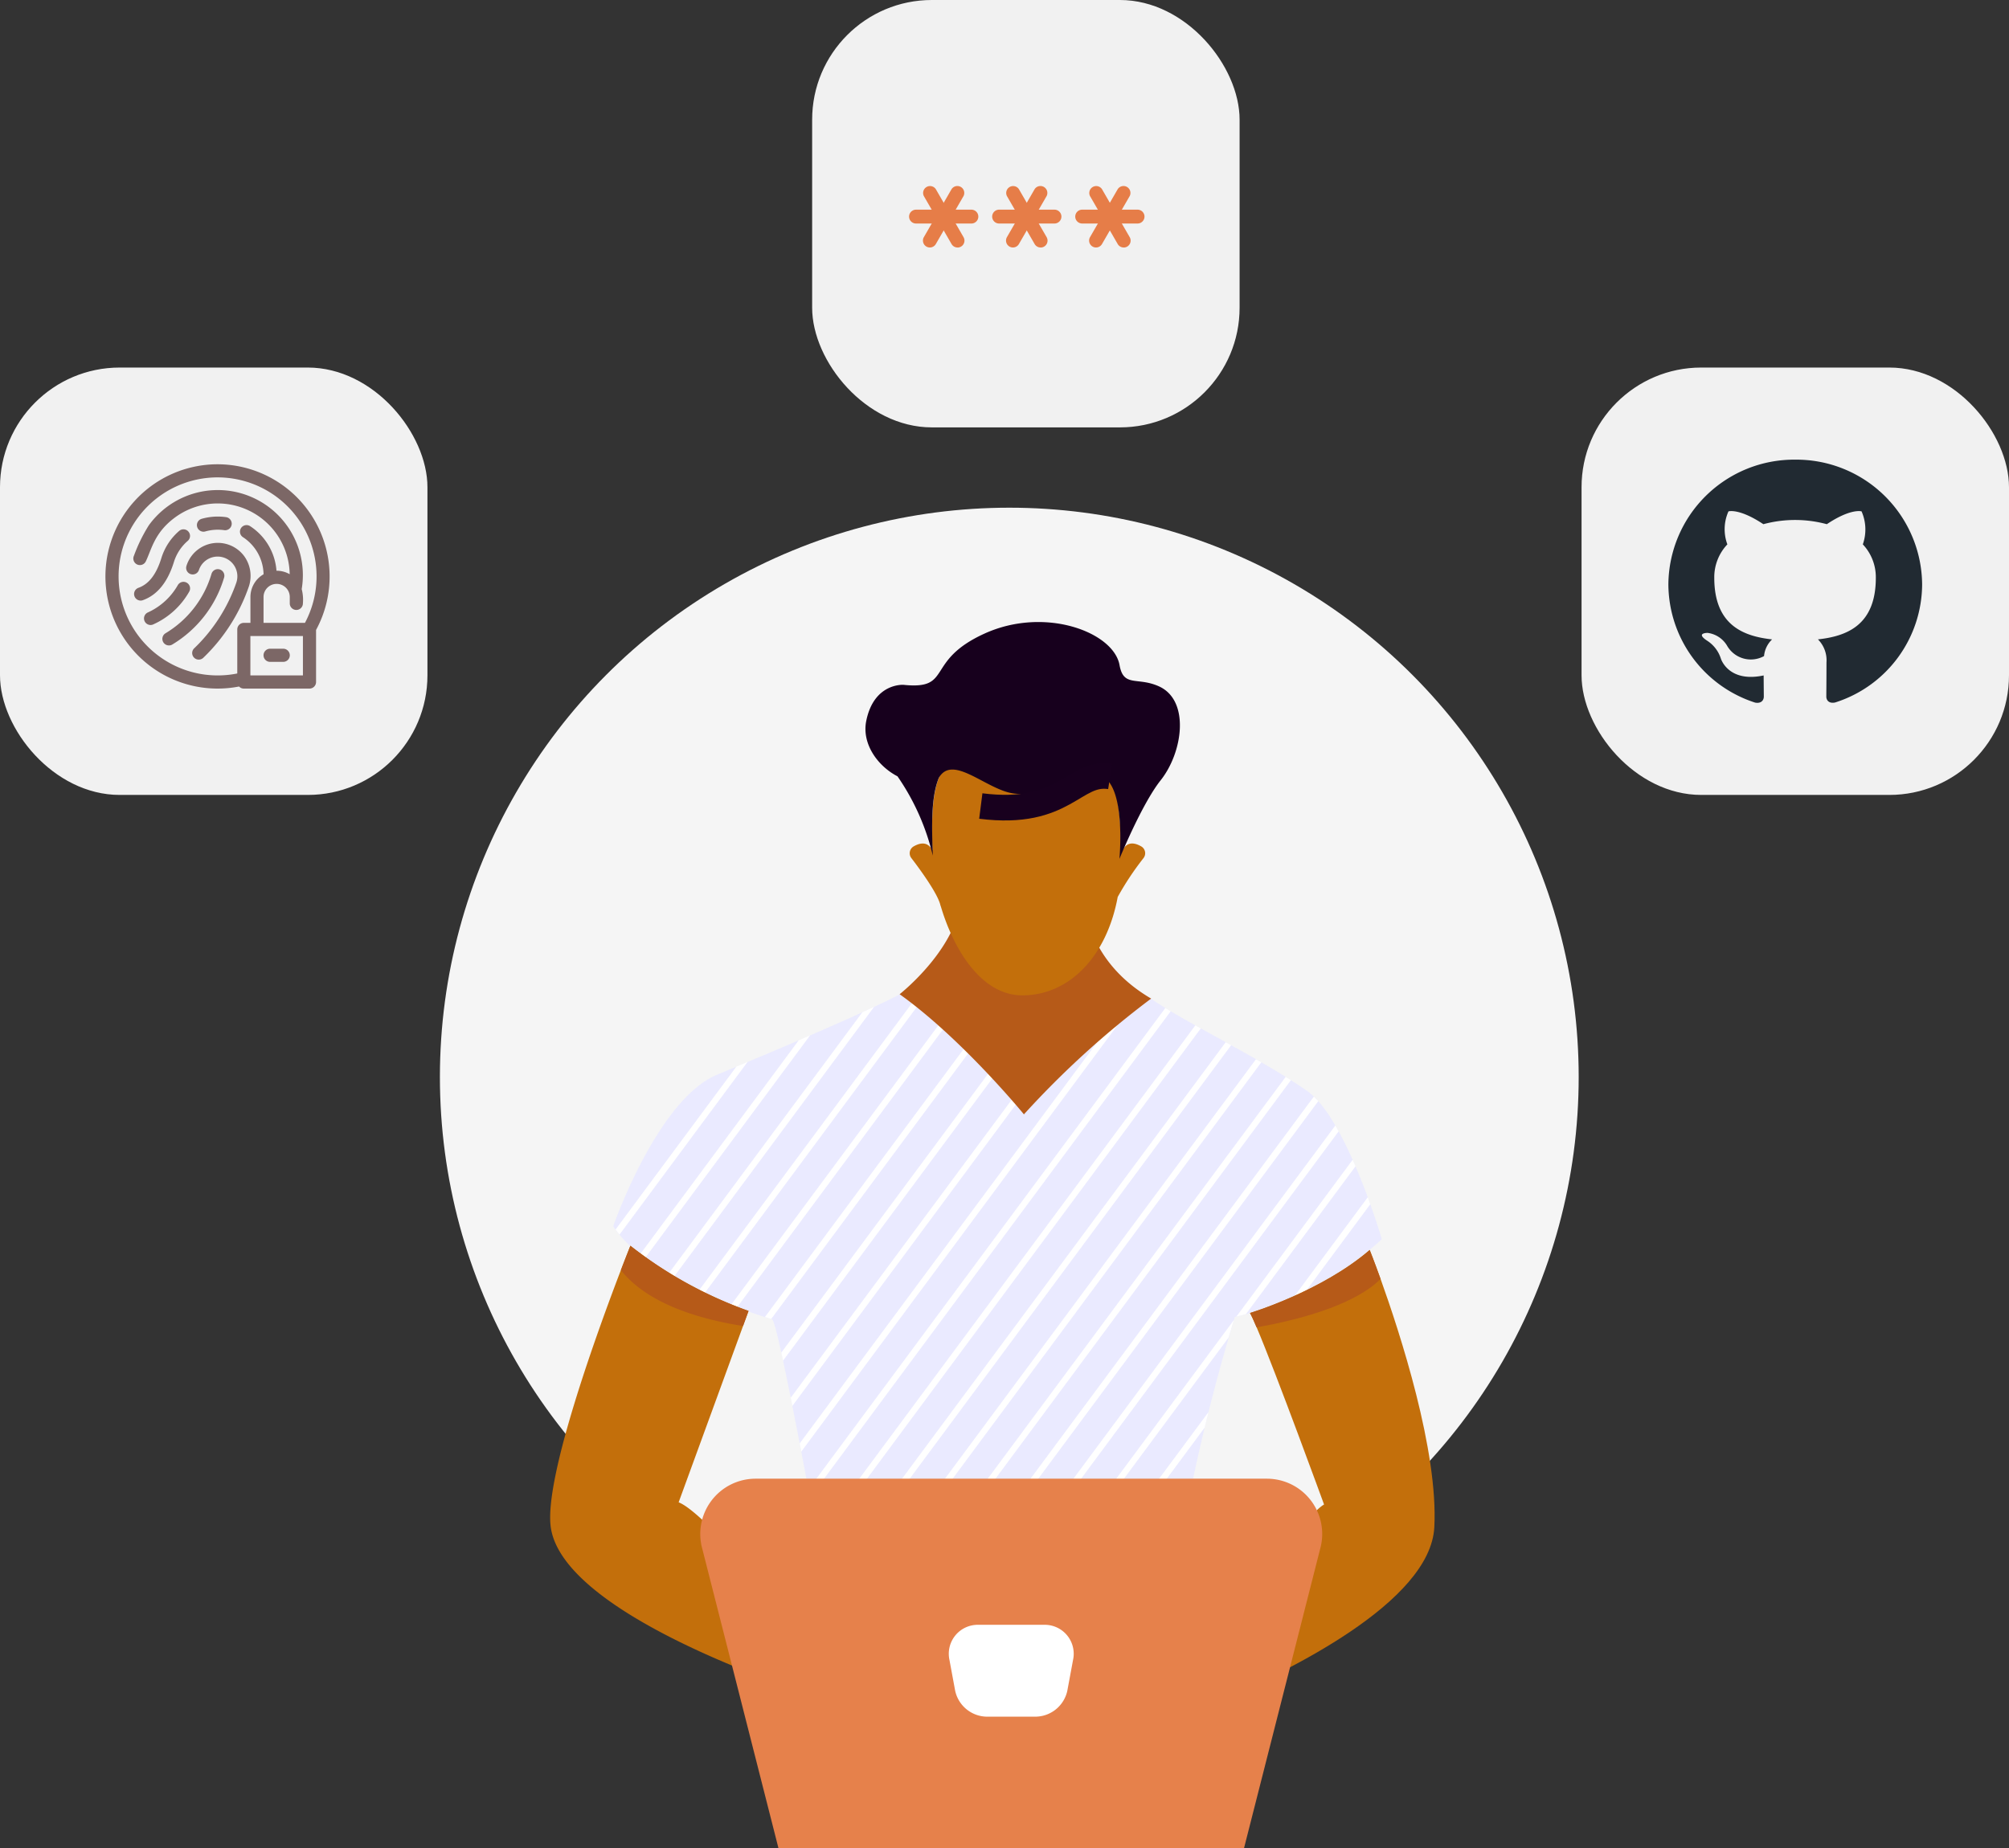 <!--
 * Copyright (c) 2021, WSO2 Inc. (http://www.wso2.com). All Rights Reserved.
 *
 * This software is the property of WSO2 Inc. and its suppliers, if any.
 * Dissemination of any information or reproduction of any material contained
 * herein in any form is strictly forbidden, unless permitted by WSO2 expressly.
 * You may not alter or remove any copyright or other notice from copies of this content."
-->

<svg id="register-applications-illustration" class="icon" xmlns="http://www.w3.org/2000/svg" width="235" height="216.215" viewBox="0 0 235 216.215">
    <rect x="0" y="0" width="235" height="216.215" fill="#333333" stroke="none"/>
    <g id="card-1" transform="translate(-251 -271)">
        <circle id="Ellipse_439" data-name="Ellipse 439" cx="66.604" cy="66.604" r="66.604"
                transform="translate(302.457 330.396)" fill="#f5f5f5"/>
        <g id="Layer_2" data-name="Layer 2" transform="translate(313.012 343.784)">
            <g id="Слой_1" data-name="Слой 1" transform="translate(-34.972 -0.007)">
                <g id="_1" data-name="1" transform="translate(0)">
                    <g id="CHARACTER">
                        <g id="T-SHIRT" transform="translate(44.686 43.218)">
                            <path id="Path_3045" data-name="Path 3045"
                                  d="M117.817,207.849c3.378,2.482,12.555,6.822,18.266,10.82C140.691,221.894,144.8,236,144.8,236A38.388,38.388,0,0,1,127.61,245.1a225.752,225.752,0,0,0-8.467,41.183s-19.759,7.306-37.591,0c0,0-7.185-40.67-8.083-40.916s-14.212-4.332-18.579-10.876c0,0,5.15-14.836,12.17-17.744,7.628-3.161,17.792-7.492,21.329-9.394C90.193,206.371,117.817,207.849,117.817,207.849Z"
                                  transform="translate(-54.89 -207.017)" fill="#eaeaff"/>
                            <path id="Path_3046" data-name="Path 3046"
                                  d="M71.66,246.49l-14.976,20.2c-.163-.194-.319-.39-.463-.591l14.135-19.063Z"
                                  transform="translate(-55.942 -238.25)" fill="#fff"/>
                            <path id="Path_3047" data-name="Path 3047"
                                  d="M89.791,231.57,70.45,257.664c-.194-.148-.384-.3-.57-.447L88.459,232.15Z"
                                  transform="translate(-66.751 -226.445)" fill="#fff"/>
                            <path id="Path_3048" data-name="Path 3048"
                                  d="M109.824,215.59,86.366,247.231c-.209-.121-.418-.242-.626-.37l22.711-30.637h0C108.933,216,109.384,215.792,109.824,215.59Z"
                                  transform="translate(-79.3 -213.8)" fill="#fff"/>
                            <path id="Path_3049" data-name="Path 3049"
                                  d="M129.731,207.07l-26.165,35.292c-.221-.1-.443-.209-.666-.315L128.807,207.1C129.1,207.085,129.406,207.074,129.731,207.07Z"
                                  transform="translate(-92.878 -207.059)" fill="#fff"/>
                            <path id="Path_3050" data-name="Path 3050"
                                  d="M149.055,207.072l-27.347,36.9L121,243.7l27.165-36.641Z"
                                  transform="translate(-107.199 -207.051)" fill="#fff"/>
                            <path id="Path_3051" data-name="Path 3051"
                                  d="M168.954,207.615l-28.3,38.167c-.144-.044-.395-.121-.731-.23l28.144-37.962h0C168.359,207.6,168.651,207.6,168.954,207.615Z"
                                  transform="translate(-122.17 -207.47)" fill="#fff"/>
                            <path id="Path_3052" data-name="Path 3052"
                                  d="M181.076,208.437l-31.787,42.872c-.069-.326-.136-.639-.209-.939l31.115-41.96Z"
                                  transform="translate(-129.417 -208.119)" fill="#fff"/>
                            <path id="Path_3053" data-name="Path 3053"
                                  d="M190.127,209.37,154.57,257.331c-.065-.324-.127-.643-.19-.956l34.877-47.045Z"
                                  transform="translate(-133.611 -208.847)" fill="#fff"/>
                            <path id="Path_3054" data-name="Path 3054"
                                  d="M198.94,210.462l-39.355,53.084c-.063-.321-.125-.645-.186-.964l38.672-52.162Z"
                                  transform="translate(-137.583 -209.71)" fill="#fff"/>
                            <path id="Path_3055" data-name="Path 3055"
                                  d="M206.665,216.668l-42.2,56.913c-.058-.324-.119-.647-.18-.971l41.751-56.32C206.241,216.413,206.45,216.538,206.665,216.668Z"
                                  transform="translate(-141.452 -214.354)" fill="#fff"/>
                            <path id="Path_3056" data-name="Path 3056"
                                  d="M214.024,226.357l-44.7,60.311c-.061-.321-.119-.645-.18-.973L213.386,226Q213.7,226.182,214.024,226.357Z"
                                  transform="translate(-145.29 -222.037)" fill="#fff"/>
                            <path id="Path_3057" data-name="Path 3057"
                                  d="M221.3,235.793l-47.279,63.771c-.056-.319-.115-.645-.175-.975h0l46.818-63.148Z"
                                  transform="translate(-149.016 -229.507)" fill="#fff"/>
                            <path id="Path_3058" data-name="Path 3058"
                                  d="M228.553,245.355l-49.828,67.219c-.056-.311-.113-.626-.175-.979L227.923,245Z"
                                  transform="translate(-152.735 -237.071)" fill="#fff"/>
                            <path id="Path_3059" data-name="Path 3059"
                                  d="M237.114,255.258,185.7,324.621l-.7-.278,51.506-69.474Z"
                                  transform="translate(-157.839 -244.881)" fill="#fff"/>
                            <path id="Path_3060" data-name="Path 3060"
                                  d="M255.528,266.426l-50.558,68.182c-.25-.063-.5-.132-.749-.209l50.79-68.509C255.181,266.061,255.35,266.237,255.528,266.426Z"
                                  transform="translate(-173.047 -253.6)" fill="#fff"/>
                            <path id="Path_3061" data-name="Path 3061"
                                  d="M274.176,282.787l-48.592,65.549c-.267-.04-.537-.083-.8-.134l49.005-66.1C273.917,282.323,274.046,282.555,274.176,282.787Z"
                                  transform="translate(-189.314 -266.426)" fill="#fff"/>
                            <path id="Path_3062" data-name="Path 3062"
                                  d="M279.3,391.12c-.121.388-.336,1.085-.626,2.056h0L247.6,435.1c-.286-.019-.57-.038-.858-.063Z"
                                  transform="translate(-206.69 -352.688)" fill="#fff"/>
                            <path id="Path_3063" data-name="Path 3063"
                                  d="M418.044,302.1l-12.818,17.289c-.367.1-.741.209-1.117.292l13.6-18.345C417.821,301.6,417.934,301.854,418.044,302.1Z"
                                  transform="translate(-331.208 -281.65)" fill="#fff"/>
                            <path id="Path_3064" data-name="Path 3064"
                                  d="M294.872,442.73c-.148.585-.294,1.19-.443,1.81h0l-23.337,31.48h0c-.3,0-.605.013-.912.015Z"
                                  transform="translate(-225.237 -393.524)" fill="#fff"/>
                            <path id="Path_3065" data-name="Path 3065"
                                  d="M445.28,323.136l-7.542,10.181c-.447.221-.908.44-1.388.656l8.638-11.653C445.088,322.6,445.187,322.879,445.28,323.136Z"
                                  transform="translate(-356.718 -298.25)" fill="#fff"/>
                            <path id="Path_3066" data-name="Path 3066"
                                  d="M312.448,489.35q-.169.82-.336,1.67h0l-15.955,21.523c-.324.035-.647.071-.977.1Z"
                                  transform="translate(-245.018 -430.412)" fill="#fff"/>
                            <path id="Path_3067" data-name="Path 3067"
                                  d="M332.02,532.42c-.081.511-.165,1.025-.244,1.543l-8.732,11.774c-.34.067-.691.136-1.044.209Z"
                                  transform="translate(-266.239 -464.49)" fill="#fff"/>
                        </g>
                        <g id="HANDS" transform="translate(37.315 72.964)">
                            <g id="RIGHT" transform="translate(62.826 0.499)">
                                <path id="Path_3068" data-name="Path 3068"
                                      d="M361.13,384.349c-.472,8.768-17.1,16.909-25.871,20.6-.29,1.816-1.482,2.612-3.774,3.2-4.778,1.232-4.33,4.384-4.576,4.985-.386.958-5.1,2.05-6.233,1.253-.674-.478,1.23-6.482,2.313-8.592.674-1.313,5.192-3.8,8.154-4.87,0,0,15.03-18.218,17.089-19.245,0,0-5.559-15.239-7.885-20.723-.332-.787-.6-1.371-.772-1.683,0,0,8.35-2.505,14-7.369,0,0,.511,1.276,1.265,3.374C357.107,361.6,361.608,375.391,361.13,384.349Z"
                                      transform="translate(-320.534 -351.908)" fill="#c36f0b"/>
                                <path id="Path_3069" data-name="Path 3069"
                                      d="M426.986,355.273c-1.169,1.242-4.722,3.933-14.492,5.678-.334-.785-.6-1.372-.775-1.683,0,0,8.35-2.505,14-7.369C425.721,351.9,426.231,353.173,426.986,355.273Z"
                                      transform="translate(-392.684 -351.9)" fill="#b65a18"/>
                            </g>
                            <g id="LEFT">
                                <path id="Path_3070" data-name="Path 3070"
                                      d="M62.849,412.3c-1.267.559-5.052-.488-5.4-1.044s-.835-4.008-4.574-5.194c-2.676-.85-3.891-1.7-3.845-4.336-7.78-2.658-28.47-10.54-29.407-19.489-.626-5.97,5.618-23.049,8.225-29.852.683-1.777,1.115-2.854,1.115-2.854a48.925,48.925,0,0,0,13.82,7.624l-.645,1.768-7.53,20.621c3.428,1.3,15.911,16.632,17.857,19.038,4.056.785,8.4,3.605,8.908,5.125C61.905,405.3,64.153,411.72,62.849,412.3Z"
                                      transform="translate(-19.58 -349.526)" fill="#c36f0b"/>
                                <path id="Path_3071" data-name="Path 3071"
                                      d="M60.315,349.51a48.9,48.9,0,0,0,13.82,7.624l-.645,1.766c-4.123-.651-10.895-2.244-14.289-6.538C59.881,350.587,60.315,349.51,60.315,349.51Z"
                                      transform="translate(-50.929 -349.51)" fill="#b65a18"/>
                            </g>
                        </g>
                        <g id="HEAD" transform="translate(74.194)">
                            <path id="NECK"
                                  d="M236.942,152s-.342,7.515,7.87,12.317a106.021,106.021,0,0,0-14.882,13.544s-7.223-8.832-14.54-14.055c0,0,7.183-5.647,7.183-11.8Z"
                                  transform="translate(-211.392 -120.268)" fill="#b65a18"/>
                            <path id="HEAD-2" data-name="HEAD"
                                  d="M248.4,89.751a33.877,33.877,0,0,0-3.031,4.563c-1.278,6.929-5.636,11.513-11.162,11.513-4.789,0-8.025-5.369-9.515-10.361h0a2.269,2.269,0,0,1-.088-.278c-.37-1.376-2.371-4.112-3.378-5.428A.923.923,0,0,1,221.5,88.4c1.227-.7,1.864-.192,2.2.476-.177-4.991.029-10.229,2.935-10.258,3.34-.031,14.448-.25,16.373.392,1.655.551,2.747,2.87,2.751,10.283.261-.835.887-1.739,2.361-.893a.923.923,0,0,1,.278,1.351Z"
                                  transform="translate(-215.86 -62.156)" fill="#c36f0b"/>
                            <g id="HAIR">
                                <path id="Path_3075" data-name="Path 3075"
                                      d="M230.775,18.5c-2.209,2.776-4.824,9.2-4.824,9.2s.95-9.949-2.9-9.841c-1.831.05-5.513,2.616-9.369,2.2-3.2-.347-7.2-4.693-8.849-1.852-.912,2.177-.848,5.595-.71,9.11a27.413,27.413,0,0,0-4.133-9.279c-2.346-1.217-4.188-3.822-3.657-6.471.9-4.482,4.357-4.231,4.357-4.231,5.826.6,2.426-2.793,9.488-6s15.1-.171,15.786,3.695c.476,2.651,2.106,1.324,4.659,2.505C234.209,9.215,233.37,15.233,230.775,18.5Z"
                                      transform="translate(-196.241 0.007)" fill="#17001d"/>
                                <path id="Path_3076" data-name="Path 3076"
                                      d="M260.88,89.738c9.887,1.253,10.868-4.115,15.124-3.465"
                                      transform="translate(-247.386 -68.218)" fill="none" stroke="#18001e"
                                      stroke-miterlimit="10" stroke-width="3"/>
                            </g>
                        </g>
                    </g>
                </g>
            </g>
        </g>
        <g id="Group_1395" data-name="Group 1395" transform="translate(-171 -22)">
            <rect id="Rectangle_705" data-name="Rectangle 705" width="50" height="50" rx="14"
                  transform="translate(422 336)" fill="#f1f1f1"/>
            <g id="fingerprint_4_" data-name="fingerprint (4)" transform="translate(434.335 347.316)">
                <path id="Path_354" data-name="Path 354"
                      d="M92.807,269.509a.768.768,0,1,0-1.314-.8,7.666,7.666,0,0,1-3.486,3.2.769.769,0,0,0,.535,1.441A9.117,9.117,0,0,0,92.807,269.509Z"
                      transform="translate(-83.02 -254.586)" fill="#7c6766"/>
                <path id="Path_355" data-name="Path 355"
                      d="M190.886,180.893a3.844,3.844,0,0,0-6.715,1.2.768.768,0,1,0,1.467.457A2.309,2.309,0,1,1,190,184.067a19.471,19.471,0,0,1-4.948,7.689.769.769,0,0,0,1.084,1.09,21.082,21.082,0,0,0,5.347-8.378A3.944,3.944,0,0,0,190.886,180.893Z"
                      transform="translate(-174.697 -170.2)" fill="#7c6766"/>
                <path id="Path_356" data-name="Path 356"
                      d="M209.284,121.108a5.385,5.385,0,0,1,2.236-.155.769.769,0,0,0,.215-1.523,6.92,6.92,0,0,0-2.874.2.769.769,0,0,0,.423,1.478Z"
                      transform="translate(-197.626 -113.244)" fill="#7c6766"/>
                <path id="Path_357" data-name="Path 357"
                      d="M69.483,152.076a5.354,5.354,0,0,1,1.631-2.485.769.769,0,0,0-1-1.168,6.889,6.889,0,0,0-2.1,3.2c-.593,1.914-1.477,3.051-2.7,3.477a.769.769,0,0,0,.5,1.453C67.513,155.961,68.746,154.456,69.483,152.076Z"
                      transform="translate(-61.476 -140.639)" fill="#7c6766"/>
                <path id="Path_358" data-name="Path 358"
                      d="M136.762,240.359a.768.768,0,1,0-1.467-.458,12.081,12.081,0,0,1-5.375,6.956.769.769,0,0,0,.75,1.342A13.65,13.65,0,0,0,136.762,240.359Z"
                      transform="translate(-122.887 -227.091)" fill="#7c6766"/>
                <path id="Path_359" data-name="Path 359"
                      d="M13.112,0a13.121,13.121,0,1,0,2.515,26,.765.765,0,0,0,.558.242h7.683a.769.769,0,0,0,.768-.769v-6.09A13.129,13.129,0,0,0,13.112,0ZM1.537,13.121a11.579,11.579,0,1,1,21.8,5.433H18.492V15.528a1.534,1.534,0,1,1,3.068,0v.746a.768.768,0,1,0,1.537,0,4.9,4.9,0,0,0-.141-1.666A9.952,9.952,0,0,0,5.077,7.135a18.537,18.537,0,0,0-1.74,3.556.768.768,0,1,0,1.384.668C5.4,9.954,5.726,7.987,8.151,6.212a8.422,8.422,0,0,1,13.4,6.651,3.043,3.043,0,0,0-1.545-.408A6.823,6.823,0,0,0,16.9,7.226a.769.769,0,0,0-.833,1.292,5.306,5.306,0,0,1,2.428,4.35,3.074,3.074,0,0,0-1.536,2.66v3.026h-.771a.769.769,0,0,0-.768.769v5.151A11.59,11.59,0,0,1,1.537,13.121ZM23.1,24.7H16.953V20.092H23.1V24.7Z"
                      fill="#7c6766"/>
                <path id="Path_360" data-name="Path 360"
                      d="M361.463,422.48H363a.769.769,0,0,0,0-1.538h-1.536a.769.769,0,0,0,0,1.538Z"
                      transform="translate(-342.205 -399.364)" fill="#7c6766"/>
            </g>
        </g>
        <g id="Group_1396" data-name="Group 1396" transform="translate(-76 -65)">
            <rect id="Rectangle_705-2" data-name="Rectangle 705" width="50" height="50" rx="14"
                  transform="translate(422 336)" fill="#f1f1f1"/>
            <g id="password_4_" data-name="password (4)" transform="translate(433.339 357.752)">
                <path id="Path_365" data-name="Path 365"
                      d="M7.289,236.257H.81a.81.81,0,1,1,0-1.62H7.289a.81.81,0,1,1,0,1.62Z"
                      transform="translate(0 -231.859)" fill="#e67d48"/>
                <path id="Path_366" data-name="Path 366"
                      d="M22.144,205.257a.81.81,0,0,1-.7-1.215l3.239-5.612a.81.81,0,0,1,1.4.81l-3.24,5.612A.81.81,0,0,1,22.144,205.257Z"
                      transform="translate(-19.714 -198.054)" fill="#e67d48"/>
                <path id="Path_367" data-name="Path 367"
                      d="M25.579,205.257a.81.81,0,0,1-.7-.4l-3.24-5.612a.81.81,0,0,1,1.4-.81l3.24,5.612a.81.81,0,0,1-.7,1.215Z"
                      transform="translate(-19.91 -198.054)" fill="#e67d48"/>
                <path id="Path_368" data-name="Path 368"
                      d="M135.289,236.256H128.81a.81.81,0,0,1,0-1.62h6.479a.81.81,0,1,1,0,1.62Z"
                      transform="translate(-118.281 -231.859)" fill="#e67d48"/>
                <path id="Path_369" data-name="Path 369"
                      d="M150.144,205.257a.81.81,0,0,1-.7-1.215l3.239-5.612a.81.81,0,0,1,1.4.81l-3.24,5.612A.81.81,0,0,1,150.144,205.257Z"
                      transform="translate(-137.996 -198.054)" fill="#e67d48"/>
                <path id="Path_370" data-name="Path 370"
                      d="M153.579,205.257a.81.81,0,0,1-.7-.4l-3.24-5.612a.81.81,0,0,1,1.4-.81l3.24,5.612a.81.81,0,0,1-.7,1.215Z"
                      transform="translate(-138.191 -198.054)" fill="#e67d48"/>
                <path id="Path_371" data-name="Path 371"
                      d="M263.289,236.256H256.81a.81.81,0,0,1,0-1.62h6.479a.81.81,0,1,1,0,1.62Z"
                      transform="translate(-236.563 -231.859)" fill="#e67d48"/>
                <path id="Path_372" data-name="Path 372"
                      d="M278.144,205.257a.81.81,0,0,1-.7-1.215l3.239-5.612a.81.81,0,0,1,1.4.81l-3.24,5.612A.81.81,0,0,1,278.144,205.257Z"
                      transform="translate(-256.277 -198.054)" fill="#e67d48"/>
                <path id="Path_373" data-name="Path 373"
                      d="M281.579,205.257a.81.81,0,0,1-.7-.4l-3.24-5.612a.81.81,0,0,1,1.4-.81l3.24,5.612a.81.81,0,0,1-.7,1.215Z"
                      transform="translate(-256.473 -198.054)" fill="#e67d48"/>
            </g>
        </g>
        <g id="Group_1397" data-name="Group 1397" transform="translate(435.666 313.666)">
            <rect id="Rectangle_705-3" data-name="Rectangle 705" width="50" height="50" rx="14"
                  transform="translate(0.334 0.334)" fill="#f1f1f1"/>
            <path id="github_1_" data-name="github (1)"
                  d="M14.843.5A14.715,14.715,0,0,0,0,15.086,14.61,14.61,0,0,0,10.149,28.925c.742.137,1.014-.314,1.014-.7,0-.346-.012-1.264-.019-2.48-4.129.879-5-1.957-5-1.957a3.888,3.888,0,0,0-1.651-2.134c-1.345-.9.1-.886.1-.886a3.105,3.105,0,0,1,2.274,1.5,3.2,3.2,0,0,0,4.323,1.213,3.088,3.088,0,0,1,.94-1.951c-3.3-.365-6.761-1.619-6.761-7.208A5.573,5.573,0,0,1,6.9,10.412a5.1,5.1,0,0,1,.13-3.861s1.243-.391,4.082,1.5a14.232,14.232,0,0,1,7.422,0c2.82-1.886,4.063-1.5,4.063-1.5a5.244,5.244,0,0,1,.148,3.861,5.6,5.6,0,0,1,1.521,3.914c0,5.6-3.47,6.837-6.772,7.2a3.461,3.461,0,0,1,1,2.7c0,1.952-.019,3.52-.019,3.994,0,.382.26.839,1.02.693a14.566,14.566,0,0,0,10.188-13.82A14.717,14.717,0,0,0,14.843.5Z"
                  transform="translate(10.49 10.609)" fill="#212a32"/>
        </g>
        <g id="LAPTOP" transform="translate(336.414 447.494)">
            <path id="Path_3072" data-name="Path 3072"
                  d="M137.809,499.891H88.792l-8.251-32.432A2.968,2.968,0,0,1,83.4,463.67h59.807a2.968,2.968,0,0,1,2.852,3.789Z"
                  transform="translate(-80.426 -463.67)" fill="#fff" stroke="#e6814b" stroke-miterlimit="10"
                  stroke-width="7"/>
            <path id="Path_3073" data-name="Path 3073"
                  d="M144.623,507.2H98.577l-7.752-30.472c-.508-1.783-.867-3.894.987-3.894h59.575c1.854,0,1.5,2.114.987,3.894Z"
                  transform="translate(-88.726 -471.279)" fill="#e6814b"/>
            <path id="Path_3074" data-name="Path 3074"
                  d="M256.3,566.455h-5.605a.846.846,0,0,1-.819-.638l-.669-3.611a.389.389,0,0,1,.374-.5h7.833a.389.389,0,0,1,.374.5l-.672,3.616A.846.846,0,0,1,256.3,566.455Z"
                  transform="translate(-220.622 -545.113)" fill="none" stroke="#fff" stroke-linejoin="round"
                  stroke-width="6"/>
        </g>
    </g>
</svg>
